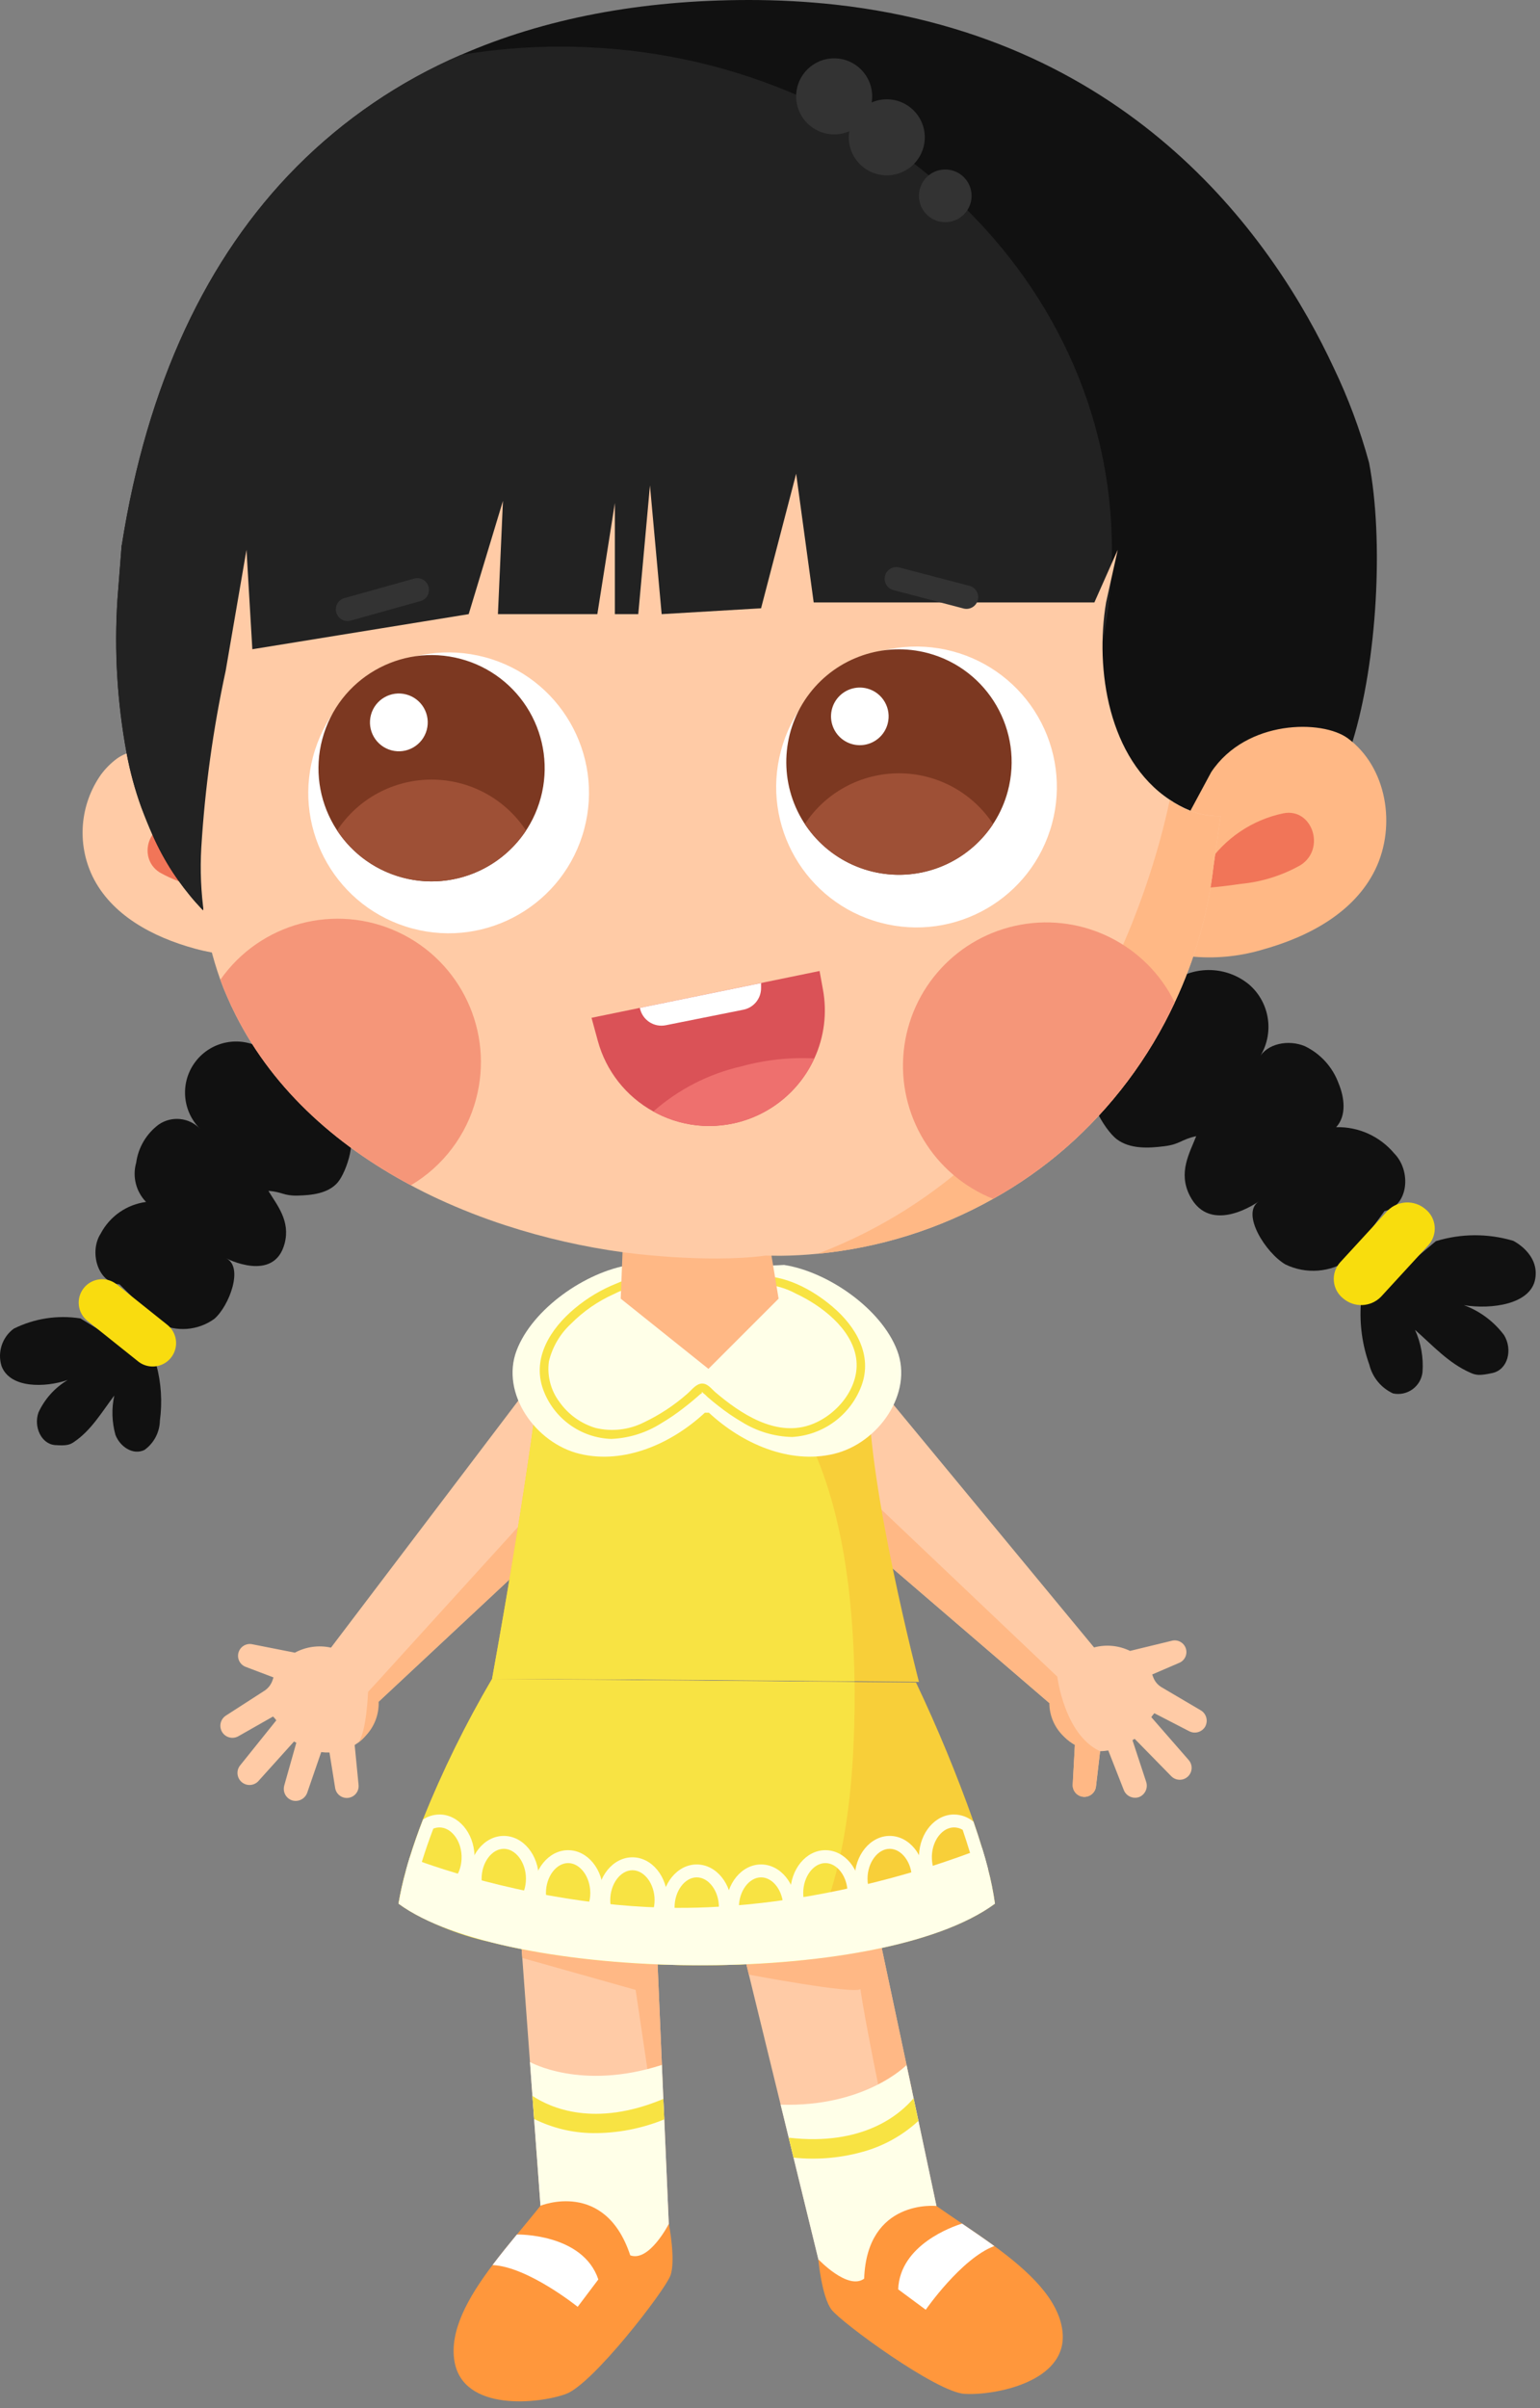 <?xml version="1.0" encoding="UTF-8"?>
<svg width="151px" height="236px" viewBox="0 0 151 236" version="1.1" xmlns="http://www.w3.org/2000/svg" xmlns:xlink="http://www.w3.org/1999/xlink">
    <rect x="0" y="0" width="151" height="236" fill="#808080" stroke="none"/>
    <title>女孩02</title>
    <g id="人教一年级上" stroke="none" stroke-width="1" fill="none" fill-rule="evenodd">
        <g id="第3课练一练第1—4题" transform="translate(-948, -379)" fill-rule="nonzero">
            <g id="女孩02" transform="translate(948, 379)">
                <path d="M11.714,125.862 C9.581,125.724 8.714,122.673 9.878,120.882 C10.772,119.193 12.427,118.041 14.321,117.79 C13.334,116.775 12.964,115.311 13.352,113.949 C13.555,112.454 14.352,111.104 15.563,110.204 C16.835,109.33 18.552,109.509 19.617,110.625 C17.83,108.846 17.644,106.015 19.184,104.018 C20.724,102.02 23.509,101.48 25.684,102.756 L33.778,110.986 C35.19,111.051 34.02,114.869 33.078,115.919 C32.136,116.969 30.567,117.136 29.155,117.168 C27.796,117.199 27.675,116.798 26.319,116.707 C27.183,118.132 28.496,119.662 27.904,121.878 C26.868,125.755 22.179,123.316 22.179,123.316 C23.916,124.157 22.479,127.979 21.02,129.244 C19.422,130.402 17.31,130.568 15.551,129.674 L11.714,125.862 Z" id="路径_3952" fill="#111111"></path>
                <path d="M7.884,129.204 C5.652,128.853 3.365,129.205 1.342,130.212 C0.208,131.057 -0.27,132.526 0.151,133.876 C0.977,136.067 4.389,136.003 6.641,135.239 C5.381,135.986 4.379,137.1 3.768,138.431 C3.282,139.831 4.051,141.522 5.412,141.618 C6.58,141.7 6.865,141.579 7.282,141.294 C8.96,140.149 9.947,138.429 11.206,136.763 C10.93,138.035 10.969,139.356 11.317,140.61 C11.766,141.789 13.065,142.65 14.177,142.087 C15.097,141.421 15.652,140.364 15.677,139.229 C15.926,137.394 15.808,135.528 15.328,133.739 L7.884,129.204 Z" id="路径_3953" fill="#111111"></path>
                <path d="M13.505,133.387 L8.578,129.449 C7.589,128.658 7.428,127.215 8.218,126.226 C9.009,125.237 10.452,125.075 11.441,125.866 L16.368,129.803 C17.027,130.308 17.361,131.13 17.242,131.952 C17.123,132.773 16.569,133.467 15.794,133.764 C15.019,134.062 14.144,133.918 13.505,133.387" id="路径_3954" fill="#F9DC0F"></path>
                <path d="M135.746,118.692 C138.113,118.18 138.41,114.751 136.699,113.026 C135.293,111.352 133.202,110.408 131.016,110.462 C132.039,109.342 131.84,107.59 131.25,106.167 C130.662,104.564 129.47,103.255 127.929,102.519 C126.343,101.86 124.249,102.253 123.465,103.664 C124.984,101.364 124.563,98.294 122.481,96.487 C120.303,94.684 117.18,94.583 114.89,96.242 L107.624,106.47 C106.051,106.781 108.217,110.685 109.514,111.652 C110.811,112.619 112.608,112.532 114.204,112.325 C115.738,112.125 115.786,111.674 117.29,111.345 C116.635,113.024 115.5,114.894 116.659,117.174 C118.689,121.164 123.417,117.741 123.417,117.741 C121.651,118.941 124.117,122.805 126.041,123.916 C128.057,124.89 130.44,124.71 132.286,123.444 L135.746,118.692 Z" id="路径_3955" fill="#111111"></path>
                <path d="M140.796,121.632 C143.265,120.874 145.902,120.863 148.377,121.599 C148.377,121.599 150.968,122.862 150.532,125.335 C150.091,127.829 146.241,128.344 143.539,127.906 C145.109,128.484 146.478,129.506 147.48,130.846 C148.34,132.272 147.851,134.218 146.342,134.554 C145.047,134.842 144.7,134.76 144.167,134.525 C142.026,133.581 140.533,131.9 138.745,130.325 C139.336,131.626 139.588,133.055 139.479,134.479 C139.401,135.151 139.043,135.759 138.494,136.154 C137.944,136.549 137.254,136.695 136.592,136.556 C135.428,136.021 134.571,134.984 134.266,133.739 C133.579,131.831 133.296,129.802 133.435,127.779 L140.796,121.632 Z" id="路径_3956" fill="#111111"></path>
                <path d="M135.405,127.087 L140.067,122.013 C140.513,121.512 140.731,120.85 140.672,120.182 C140.613,119.515 140.281,118.901 139.754,118.487 C138.668,117.564 137.054,117.636 136.054,118.651 L131.391,123.724 C130.946,124.225 130.728,124.887 130.787,125.555 C130.846,126.222 131.179,126.836 131.705,127.25 C132.791,128.173 134.405,128.102 135.405,127.087" id="路径_3957" fill="#F8DD0D"></path>
                <polygon id="路径_3958" fill="#FFCBA6" points="66.74 139.113 51.317 153.513 37.126 166.763 36.977 166.602 36.536 166.132 32.336 161.625 32.456 161.464 57.695 128.198"></polygon>
                <path d="M35.091,170.797 C34.991,170.871 34.885,170.94 34.776,171.009 L34.799,171.244 L35.16,174.944 C35.212,175.561 34.77,176.109 34.156,176.189 C33.543,176.27 32.975,175.853 32.866,175.244 L32.305,171.744 C32.035,171.753 31.764,171.74 31.496,171.704 L30.132,175.66 C29.929,176.278 29.272,176.623 28.647,176.44 C28.155,176.282 27.822,175.821 27.827,175.304 C27.827,175.186 27.845,175.068 27.878,174.955 L29.054,170.792 C28.933,170.723 28.954,170.735 28.83,170.666 L25.39,174.484 C25.122,174.82 24.692,174.984 24.268,174.912 C23.844,174.84 23.493,174.544 23.351,174.138 C23.208,173.732 23.298,173.281 23.584,172.96 L27.093,168.59 C26.997,168.457 26.889,168.333 26.772,168.218 L23.405,170.132 C23.045,170.352 22.594,170.363 22.223,170.161 C21.852,169.959 21.617,169.575 21.607,169.152 C21.596,168.73 21.812,168.334 22.172,168.114 L25.934,165.688 C26.307,165.444 26.586,165.08 26.725,164.656 C26.75,164.565 26.781,164.475 26.817,164.387 L24.11,163.36 C23.531,163.154 23.214,162.531 23.388,161.942 C23.562,161.352 24.166,161.001 24.764,161.142 L28.915,161.961 C29.996,161.376 31.253,161.2 32.453,161.468 C34.63,161.941 36.342,163.623 36.853,165.791 C36.92,166.058 36.963,166.331 36.979,166.606 C37.084,167.927 36.638,169.232 35.747,170.212 C35.549,170.428 35.33,170.624 35.093,170.797" id="路径_3959" fill="#FFCBA6"></path>
                <path d="M52.263,150.532 L51.317,153.519 L37.127,166.769 C37.173,168.061 36.671,169.313 35.745,170.215 C35.547,170.431 35.328,170.627 35.091,170.8 C35.94,169.888 36.091,165.8 36.091,165.8 L36.676,165.169 L36.991,164.825 L51.06,149.345 L52.263,150.532 Z" id="路径_3960" fill="#FFB885"></path>
                <polygon id="路径_3961" fill="#FFCBA6" points="107.405 161.606 104.263 165.287 103.03 166.732 102.887 166.898 82.447 149.342 72.459 140.765 80.927 129.579 107.278 161.452"></polygon>
                <path d="M118.181,169.192 C117.861,169.751 117.155,169.954 116.587,169.65 L113.187,167.896 C113.076,168.015 112.975,168.143 112.887,168.28 L116.533,172.46 C116.816,172.766 116.914,173.2 116.79,173.598 C116.666,173.996 116.339,174.297 115.933,174.389 C115.526,174.48 115.102,174.348 114.819,174.042 L111.258,170.407 C111.138,170.482 111.158,170.47 111.041,170.539 L112.382,174.615 C112.586,175.222 112.278,175.882 111.682,176.115 C111.072,176.322 110.408,176.007 110.182,175.404 L108.668,171.545 C108.404,171.589 108.136,171.614 107.868,171.62 L107.587,174.05 L107.461,175.106 C107.376,175.708 106.834,176.138 106.228,176.085 C105.622,176.032 105.164,175.514 105.185,174.906 L105.397,170.996 C105.034,170.789 104.698,170.536 104.397,170.245 C103.477,169.31 102.985,168.036 103.038,166.725 C103.059,165.88 103.277,165.051 103.675,164.305 C103.946,163.801 104.289,163.339 104.695,162.935 C105.41,162.215 106.305,161.701 107.287,161.444 C108.462,161.134 109.709,161.256 110.801,161.788 L114.867,160.802 C115.455,160.633 116.073,160.956 116.269,161.535 C116.465,162.115 116.17,162.747 115.6,162.969 L112.974,164.099 C113.013,164.185 113.046,164.273 113.074,164.363 C113.225,164.777 113.515,165.125 113.894,165.349 L117.712,167.596 C118.274,167.911 118.482,168.616 118.182,169.185" id="路径_3962" fill="#FFCBA6"></path>
                <path d="M107.861,171.623 L107.454,175.109 C107.369,175.711 106.827,176.141 106.221,176.088 C105.615,176.035 105.157,175.517 105.178,174.909 L105.39,170.999 C105.026,170.792 104.69,170.54 104.39,170.248 C103.438,169.393 102.892,168.174 102.89,166.894 L82.45,149.338 L84.422,146.038 L103.67,164.31 C103.67,164.31 104.355,169.991 107.861,171.621" id="路径_3963" fill="#FFB885"></path>
                <polygon id="路径_3964" fill="#FFCBA6" points="65.742 221.802 52.997 216.16 51.964 202.073 51.213 191.879 51.058 189.768 51.024 189.298 64.263 187.451 64.383 190.278 64.899 202.358 64.899 202.375 64.916 202.775"></polygon>
                <polygon id="路径_3965" fill="#FFB885" points="64.917 202.773 63.478 202.773 62.326 195.01 51.214 191.88 51.059 189.769 64.384 190.28 64.9 202.36 64.9 202.378"></polygon>
                <path d="M65.742,221.802 L61.542,222.426 L52.998,216.163 L52.367,207.655 L52.203,205.396 L51.962,202.076 C51.962,202.076 56.977,204.922 64.898,202.363 L64.898,202.375 L65.039,205.693 L65.133,207.698 L65.742,221.802 Z" id="路径_3966" fill="#FFFFE8"></path>
                <path d="M65.135,207.699 C62.902,208.61 60.51,209.067 58.098,209.043 C56.108,209.017 54.15,208.542 52.369,207.655 L52.205,205.395 C53.956,206.556 58.286,208.53 65.041,205.695 L65.135,207.699 Z" id="路径_3967" fill="#F8E343"></path>
                <path d="M65.719,223.041 C65.146,224.526 58.135,233.648 55.485,234.611 C52.835,235.574 45.417,236.371 44.563,231.417 C44.047,228.407 45.922,225.117 48.295,221.974 C49.058,220.96 49.878,219.956 50.675,218.987 C50.678,218.984 50.682,218.982 50.686,218.981 C51.486,218.007 52.286,217.061 52.997,216.161 C52.997,216.161 59.332,213.561 61.797,221.022 C63.66,221.705 65.581,217.938 65.581,217.938 C65.581,217.938 66.292,221.55 65.724,223.038" id="路径_3968" fill="#FF973C"></path>
                <path d="M58.667,223.385 L56.643,226.068 C56.643,226.068 51.758,222.135 48.295,221.974 C49.058,220.96 49.878,219.956 50.675,218.987 C50.678,218.984 50.682,218.982 50.686,218.981 C50.686,218.981 57.137,218.844 58.667,223.381" id="路径_3969" fill="#FFFFFF"></path>
                <polygon id="路径_3970" fill="#FFCBA6" points="91.824 216.189 81.16 225.162 76.55 206.27 76.544 206.259 74.056 196.082 73.001 191.759 86.228 189.843 88.888 202.371 89.456 205.054"></polygon>
                <path d="M89.457,205.055 L86.63,206.866 C86.63,206.866 84.73,197.716 84.371,194.935 C83.648,195.445 73.43,193.514 73.43,193.514 L73.001,191.759 L86.229,189.844 L88.889,202.371 L89.457,205.055 Z" id="路径_3971" fill="#FFB885"></path>
                <path d="M81.158,225.16 L86.487,223.922 L91.822,216.191 L90.054,207.845 L89.581,205.629 L88.888,202.373 C88.888,202.373 84.864,206.505 76.545,206.257 L76.545,206.269 L77.335,209.494 L77.805,211.447 L81.158,225.16 Z" id="路径_3972" fill="#FFFFE8"></path>
                <path d="M77.805,211.447 C80.204,211.699 82.629,211.471 84.938,210.775 C86.841,210.195 88.589,209.194 90.052,207.845 L89.58,205.629 C88.222,207.229 84.615,210.335 77.336,209.494 L77.805,211.447 Z" id="路径_3973" fill="#F8E343"></path>
                <path d="M94.576,234.6 C91.767,234.416 82.49,227.611 81.527,226.338 C80.564,225.065 80.237,221.407 80.237,221.407 C80.237,221.407 83.137,224.485 84.732,223.307 C85.019,215.458 91.819,216.186 91.819,216.186 C92.61,216.742 93.458,217.315 94.33,217.906 C95.373,218.617 96.451,219.351 97.495,220.106 C100.843,222.561 103.825,225.306 104.18,228.484 C104.736,233.478 97.392,234.779 94.58,234.596" id="路径_3974" fill="#FF973C"></path>
                <path d="M97.495,220.111 C94.255,221.326 90.77,226.355 90.77,226.355 L88.07,224.355 C88.231,219.998 93.408,218.197 94.331,217.91 C95.375,218.621 96.452,219.356 97.496,220.11" id="路径_3975" fill="#FFFFFF"></path>
                <path d="M53.041,133.861 C53.041,133.861 51.964,143.993 48.25,164.536 C63.85,164.536 90.105,164.823 90.105,164.823 C90.105,164.823 85.091,145.603 85.205,136.53 C74.99,136.73 53.045,133.861 53.045,133.861" id="路径_3976" fill="#F8CF39"></path>
                <path d="M83.792,164.771 C79.205,164.725 72.331,164.662 65.146,164.611 C59.367,164.57 53.387,164.536 48.246,164.536 C49.008,160.322 49.663,156.547 50.212,153.212 C52.357,140.266 53.039,133.862 53.039,133.862 C53.039,133.862 65.762,135.524 76.339,136.235 C81.729,143.196 83.609,153.379 83.787,164.771" id="路径_3977" fill="#F8E343"></path>
                <path d="M68.605,124.364 L61.737,123.964 C57.419,124.641 52.205,128.264 50.653,132.349 C49.062,136.538 52.499,141.438 56.853,142.479 C61.207,143.52 65.828,141.496 69.111,138.446 L69.511,138.446 C72.794,141.496 77.411,143.519 81.769,142.479 C86.127,141.439 89.569,136.538 87.969,132.349 C86.417,128.263 81.202,124.641 76.885,123.964 L68.605,124.364 Z" id="路径_3978" fill="#FFFFE8"></path>
                <path d="M68.386,125.389 L63.299,125.154 C62.325,125.157 61.363,125.367 60.477,125.77 C58.968,126.368 57.565,127.206 56.322,128.252 C54.011,130.191 52.148,133.052 53.246,136.141 C54.267,138.981 56.916,140.911 59.932,141.014 C61.667,140.943 63.353,140.417 64.821,139.489 C65.572,139.046 66.293,138.556 66.981,138.021 C67.319,137.761 67.652,137.494 67.981,137.221 C68.126,137.098 68.27,136.974 68.415,136.847 L68.669,136.623 C68.875,136.523 68.9,136.464 68.746,136.451 C68.859,136.368 69.04,136.551 68.88,136.47 C69.064,136.601 69.233,136.751 69.387,136.916 C69.739,137.22 70.098,137.515 70.465,137.8 C71.176,138.362 71.924,138.873 72.705,139.332 C74.19,140.266 75.899,140.781 77.652,140.825 C80.715,140.654 83.387,138.689 84.464,135.817 C85.59,132.812 83.913,129.999 81.645,128.069 C79.602,126.332 76.905,124.896 74.169,125.054 L68.382,125.388 C67.832,125.42 67.829,126.281 68.382,126.248 L72.821,125.992 C73.532,125.951 74.25,125.876 74.963,125.868 C76.037,125.949 77.083,126.255 78.03,126.768 C80.507,127.924 83.499,130.177 83.943,133.08 C84.387,135.983 81.967,138.82 79.325,139.68 C75.979,140.771 72.605,138.531 70.163,136.456 C69.763,136.119 69.403,135.586 68.851,135.588 C68.251,135.588 67.799,136.247 67.366,136.611 C66.092,137.729 64.669,138.665 63.138,139.392 C61.667,140.133 59.981,140.325 58.381,139.935 C56.957,139.506 55.718,138.613 54.859,137.399 C53.998,136.258 53.626,134.822 53.823,133.407 C54.165,131.997 54.916,130.719 55.982,129.734 C57.202,128.502 58.64,127.508 60.224,126.803 C61.173,126.306 62.224,126.037 63.295,126.016 L68.382,126.251 C68.936,126.277 68.934,125.417 68.382,125.391" id="路径_3979" fill="#F8E343"></path>
                <path d="M97.558,186.56 C86.158,194.951 49.482,194.251 39.076,186.56 C39.262,185.457 39.507,184.365 39.81,183.288 C39.925,182.869 40.045,182.449 40.177,182.029 C40.561,180.792 41.002,179.541 41.477,178.31 C43.389,173.557 45.653,168.953 48.249,164.536 L89.817,164.886 C91.929,169.333 93.812,173.886 95.458,178.526 L95.458,178.534 C95.758,179.408 96.043,180.274 96.301,181.127 C96.508,181.806 96.701,182.463 96.863,183.106 L96.863,183.113 C97.162,184.247 97.394,185.398 97.557,186.56" id="路径_3980" fill="#F8CF39"></path>
                <path d="M83.805,165.648 C83.805,175.865 82.733,185.188 78.405,192.131 L78.399,192.131 C68.153,193.146 56.468,192.476 48.011,190.308 C44.828,189.614 41.799,188.343 39.073,186.558 C39.259,185.456 39.504,184.365 39.807,183.29 C39.921,182.866 40.042,182.447 40.174,182.029 C40.558,180.79 40.999,179.54 41.474,178.308 C43.387,173.556 45.65,168.953 48.245,164.536 L65.165,164.673 L83.788,164.823 C83.799,165.098 83.799,165.373 83.799,165.648" id="路径_3981" fill="#F8E343"></path>
                <path d="M97.558,186.56 C86.158,194.951 49.482,194.251 39.076,186.56 C39.262,185.457 39.507,184.365 39.81,183.288 C39.925,182.869 40.045,182.449 40.177,182.029 C40.177,182.029 42.361,182.911 45.962,183.929 C46.019,183.943 46.077,183.964 46.134,183.978 C47.877,184.468 49.952,184.985 52.263,185.453 C52.383,185.474 52.504,185.503 52.63,185.531 C54.476,185.887 56.477,186.215 58.581,186.468 C58.736,186.488 58.881,186.502 59.04,186.523 C60.915,186.733 62.87,186.887 64.877,186.943 C65.049,186.95 65.221,186.95 65.393,186.957 C66.726,186.985 68.083,186.969 69.464,186.908 C70.043,186.88 70.616,186.852 71.189,186.808 L71.751,186.766 C73.741,186.619 75.679,186.389 77.531,186.109 C77.686,186.088 77.84,186.06 77.989,186.039 C80.059,185.717 82.032,185.326 83.861,184.913 C84.015,184.878 84.17,184.844 84.319,184.813 C86.519,184.303 88.51,183.751 90.248,183.227 C90.362,183.191 90.471,183.157 90.58,183.127 C93.149,182.327 95.121,181.596 96.302,181.127 C96.509,181.806 96.702,182.463 96.864,183.106 L96.864,183.113 C97.163,184.247 97.395,185.398 97.558,186.56" id="路径_3982" fill="#FFFFE8"></path>
                <path d="M43.089,179.087 C44.226,179.087 45.199,180.332 45.258,181.862 L45.258,181.889 L45.258,181.922 C45.258,181.952 45.258,181.984 45.258,182.015 C45.262,182.517 45.162,183.013 44.966,183.475 C44.933,183.55 44.895,183.623 44.853,183.694 L44.845,183.707 L44.838,183.72 C44.526,184.422 43.85,184.894 43.083,184.944 C42.146,184.847 41.366,184.181 41.123,183.271 C41.211,182.959 41.296,182.671 41.38,182.405 C41.699,181.376 42.071,180.305 42.487,179.205 C42.678,179.128 42.882,179.089 43.087,179.09 M43.087,177.823 C42.514,177.824 41.953,177.995 41.476,178.313 C41,179.543 40.559,180.795 40.176,182.032 C40.044,182.452 39.924,182.872 39.809,183.291 C40.112,184.897 41.458,186.097 43.088,186.214 C44.325,186.165 45.432,185.433 45.961,184.314 C46.024,184.205 46.082,184.093 46.133,183.978 C46.399,183.357 46.535,182.688 46.533,182.013 C46.533,181.944 46.533,181.874 46.527,181.813 C46.441,179.589 44.933,177.82 43.092,177.82" id="路径_3983" fill="#FFFFE8"></path>
                <path d="M49.396,181.184 C50.575,181.184 51.57,182.525 51.57,184.113 C51.57,185.701 50.575,187.042 49.396,187.042 C48.217,187.042 47.222,185.701 47.222,184.113 C47.222,182.525 48.222,181.184 49.396,181.184 M49.396,179.918 C47.496,179.918 45.956,181.796 45.956,184.118 C45.956,186.44 47.497,188.318 49.396,188.318 C51.295,188.318 52.836,186.44 52.836,184.118 C52.836,181.796 51.296,179.918 49.396,179.918" id="路径_3984" fill="#FFFFE8"></path>
                <path d="M55.705,182.582 C56.883,182.582 57.879,183.924 57.879,185.511 C57.879,187.098 56.879,188.44 55.705,188.44 C54.531,188.44 53.531,187.099 53.531,185.511 C53.531,183.923 54.531,182.582 55.705,182.582 M55.705,181.317 C53.805,181.317 52.265,183.194 52.265,185.511 C52.265,187.828 53.806,189.711 55.705,189.711 C57.604,189.711 59.145,187.833 59.145,185.511 C59.145,183.189 57.605,181.317 55.705,181.317" id="路径_3985" fill="#FFFFE8"></path>
                <path d="M62.01,183.282 C63.188,183.282 64.184,184.623 64.184,186.21 C64.184,187.797 63.184,189.14 62.01,189.14 C60.836,189.14 59.836,187.798 59.836,186.21 C59.836,184.622 60.836,183.282 62.01,183.282 M62.01,182.015 C60.11,182.015 58.57,183.894 58.57,186.215 C58.57,188.536 60.111,190.415 62.01,190.415 C63.909,190.415 65.45,188.536 65.45,186.215 C65.45,183.894 63.91,182.015 62.01,182.015" id="路径_3986" fill="#FFFFE8"></path>
                <path d="M68.317,183.981 C69.495,183.981 70.491,185.322 70.491,186.91 C70.491,188.498 69.491,189.839 68.317,189.839 C67.143,189.839 66.143,188.497 66.143,186.91 C66.143,185.323 67.143,183.981 68.317,183.981 M68.317,182.715 C66.417,182.715 64.877,184.593 64.877,186.915 C64.877,189.237 66.417,191.115 68.317,191.115 C70.217,191.115 71.757,189.237 71.757,186.915 C71.757,184.593 70.216,182.715 68.317,182.715" id="路径_3987" fill="#FFFFE8"></path>
                <path d="M74.624,183.981 C75.802,183.981 76.798,185.322 76.798,186.91 C76.798,188.498 75.798,189.839 74.624,189.839 C73.45,189.839 72.45,188.497 72.45,186.91 C72.45,185.323 73.45,183.981 74.624,183.981 M74.624,182.715 C72.724,182.715 71.184,184.593 71.184,186.915 C71.184,189.237 72.724,191.115 74.624,191.115 C76.524,191.115 78.064,189.237 78.064,186.915 C78.064,184.593 76.523,182.715 74.624,182.715" id="路径_3988" fill="#FFFFE8"></path>
                <path d="M80.931,182.582 C82.109,182.582 83.105,183.924 83.105,185.511 C83.105,187.098 82.105,188.44 80.931,188.44 C79.757,188.44 78.757,187.099 78.757,185.511 C78.757,183.923 79.752,182.582 80.931,182.582 M80.931,181.317 C79.031,181.317 77.491,183.194 77.491,185.511 C77.491,187.828 79.031,189.711 80.931,189.711 C82.831,189.711 84.371,187.833 84.371,185.511 C84.371,183.189 82.83,181.317 80.931,181.317" id="路径_3989" fill="#FFFFE8"></path>
                <path d="M87.238,181.184 C88.416,181.184 89.412,182.525 89.412,184.113 C89.412,185.701 88.412,187.042 87.238,187.042 C86.064,187.042 85.063,185.701 85.063,184.113 C85.063,182.525 86.063,181.184 87.238,181.184 M87.238,179.918 C85.338,179.918 83.797,181.796 83.797,184.118 C83.797,186.44 85.338,188.318 87.238,188.318 C89.138,188.318 90.678,186.44 90.678,184.118 C90.678,181.796 89.137,179.918 87.238,179.918" id="路径_3990" fill="#FFFFE8"></path>
                <path d="M93.544,179.087 C93.842,179.088 94.134,179.169 94.39,179.321 C94.673,180.161 94.898,180.86 95.09,181.496 C95.271,182.096 95.424,182.623 95.555,183.112 C95.356,184.096 94.542,184.838 93.543,184.944 C92.772,184.892 92.094,184.416 91.782,183.709 C91.65,183.463 91.549,183.202 91.482,182.931 C91.41,182.631 91.374,182.324 91.373,182.015 C91.373,181.984 91.373,181.952 91.373,181.928 L91.373,181.895 L91.373,181.862 C91.433,180.332 92.406,179.087 93.542,179.087 M93.542,177.82 C91.702,177.82 90.194,179.589 90.108,181.813 C90.102,181.876 90.102,181.946 90.102,182.013 C90.103,182.421 90.151,182.827 90.246,183.223 C90.34,183.603 90.482,183.97 90.67,184.314 C91.199,185.433 92.306,186.165 93.542,186.214 C95.238,186.085 96.617,184.797 96.862,183.114 L96.862,183.107 C96.696,182.464 96.507,181.807 96.3,181.128 C96.042,180.275 95.756,179.409 95.457,178.535 L95.457,178.527 C94.92,178.076 94.243,177.826 93.542,177.821" id="路径_3991" fill="#FFFFE8"></path>
                <path d="M76.344,127.268 L69.464,134.148 L60.864,127.268 L61.174,119.293 C61.174,119.293 69.103,120.399 75.074,119.608 L76.344,127.268 Z" id="路径_3992" fill="#FFB885"></path>
                <path d="M25.315,80.654 L25.315,93.532 C24.793,93.599 24.266,93.628 23.739,93.618 C22.741,93.608 21.746,93.516 20.763,93.343 C20.241,93.243 19.685,93.125 19.106,92.964 C14.995,91.841 10.906,89.685 9.055,85.849 C7.528,82.634 7.846,78.846 9.887,75.93 C10.333,75.321 10.868,74.784 11.475,74.336 C11.766,74.129 12.082,73.961 12.415,73.836 C15.126,72.953 18.082,73.237 20.574,74.621 C20.875,74.781 21.163,74.966 21.434,75.172 C22.255,75.749 22.961,76.474 23.515,77.31 L25.315,80.654 Z" id="路径_3993" fill="#FFCBA6"></path>
                <path d="M23.873,85.45 C22.313,83.126 19.905,81.504 17.164,80.933 C14.636,80.433 13.409,84.033 15.628,85.481 C17.245,86.398 19.036,86.965 20.886,87.143 C30.806,88.596 23.873,85.45 23.873,85.45" id="路径_3994" fill="#F17558"></path>
                <path d="M132.605,72.708 C132.376,73.47 132.124,74.193 131.854,74.875 L119.814,79.966 C119.771,79.975 119.726,79.98 119.682,79.983 C118.684,80.041 117.686,79.863 116.769,79.462 C116.38,79.311 115.999,79.139 115.628,78.946 C115.456,78.854 115.29,78.756 115.128,78.659 C110.932,76.066 108.019,71.827 107.101,66.98 C106.577,64.313 106.85,61.551 107.886,59.039 L91.001,60.031 L68.901,61.331 L22.46,65.918 L21.445,75.166 L20.659,82.333 L20.149,87.023 L20,88.348 L19.937,88.927 L19.908,89.208 C19.438,88.708 18.997,88.221 18.595,87.723 C18.223,87.27 17.884,86.823 17.563,86.381 C17.351,86.089 17.151,85.796 16.956,85.504 C16.188,84.33 15.52,83.095 14.956,81.811 C14.595,80.997 14.234,80.111 13.856,79.105 C13.236,77.389 12.757,75.624 12.423,73.83 C11.497,68.849 11.195,63.773 11.523,58.717 C11.661,56.922 11.804,55.133 11.941,53.344 L11.941,53.465 C14.413,37.665 20.272,25.227 29.085,16.352 C33.709,11.7 39.179,7.975 45.202,5.378 C53.366,1.811 62.832,0 73.451,0 C76.267,-0.002 79.08,0.149 81.879,0.453 C111.355,3.721 125.079,23.84 130.757,36.006 C132.198,39.006 133.363,42.13 134.238,45.34 C135.682,52.863 135.063,64.748 132.609,72.707" id="路径_3995" fill="#111111"></path>
                <path d="M109.025,53.879 C109.025,54.297 109.019,54.715 109.008,55.134 C108.985,56.034 108.933,56.918 108.853,57.795 C108.85,57.904 108.84,58.014 108.824,58.122 C108.79,58.5 108.756,58.884 108.704,59.251 C108.555,60.541 108.343,61.814 108.085,63.07 C108.05,63.259 108.01,63.442 107.97,63.62 C107.723,64.753 107.43,65.873 107.093,66.98 C106.569,64.313 106.842,61.551 107.878,59.039 L90.993,60.031 L68.893,61.331 L22.452,65.918 L21.437,75.166 L20.651,82.333 L20.141,87.023 L19.992,88.348 L19.929,88.927 L19.9,89.208 C19.43,88.708 18.989,88.222 18.587,87.723 C18.215,87.27 17.876,86.823 17.555,86.381 C17.343,86.089 17.142,85.796 16.948,85.504 C16.18,84.331 15.512,83.096 14.948,81.812 C14.587,80.997 14.226,80.112 13.848,79.105 C13.228,77.389 12.749,75.624 12.415,73.83 C11.489,68.849 11.187,63.773 11.515,58.717 C11.652,56.922 11.796,55.133 11.933,53.345 L11.933,53.465 C14.405,37.665 20.264,25.227 29.077,16.352 C33.701,11.7 39.171,7.975 45.194,5.378 C48.421,4.837 51.687,4.566 54.958,4.569 C84.818,4.569 109.025,26.644 109.025,53.878" id="路径_3996" fill="#222222"></path>
                <path d="M90.678,13.457 C90.679,14.965 89.771,16.324 88.378,16.901 C86.985,17.478 85.382,17.16 84.316,16.094 C83.25,15.028 82.931,13.425 83.508,12.032 C84.085,10.639 85.444,9.731 86.951,9.731 C89.009,9.731 90.678,11.399 90.678,13.457" id="路径_3997" fill="#333333"></path>
                <path d="M85.518,9.444 C85.518,11.502 83.85,13.171 81.791,13.171 C79.733,13.171 78.064,11.502 78.064,9.444 C78.064,7.386 79.733,5.717 81.791,5.717 C83.85,5.717 85.518,7.386 85.518,9.444" id="路径_3998" fill="#333333"></path>
                <path d="M95.265,19.191 C95.266,20.235 94.637,21.176 93.673,21.576 C92.708,21.976 91.598,21.756 90.859,21.017 C90.121,20.279 89.9,19.169 90.3,18.205 C90.699,17.24 91.64,16.611 92.684,16.611 C94.109,16.611 95.265,17.766 95.265,19.191" id="路径_3999" fill="#333333"></path>
                <path d="M123.679,93.094 C128.251,91.845 132.809,89.448 134.865,85.178 C136.921,80.908 135.979,75.178 132.165,72.361 C129.665,70.506 122.207,70.506 118.765,75.661 L116.758,79.388 L116.758,93.732 C119.082,93.966 121.429,93.751 123.672,93.099" id="路径_4000" fill="#FFB885"></path>
                <path d="M118.371,84.732 C120.108,82.145 122.788,80.34 125.839,79.704 C128.654,79.148 130.019,83.152 127.549,84.766 C125.75,85.788 123.756,86.419 121.696,86.617 C110.654,88.234 118.371,84.732 118.371,84.732" id="路径_4001" fill="#F17558"></path>
                <path d="M115.624,78.946 C115.309,78.776 115.003,78.59 114.707,78.389 C108.681,74.376 107.356,65.598 108.452,59.039 L109.598,53.879 L107.305,59.039 L79.784,59.039 L78.064,46.425 L74.624,59.612 L64.877,60.186 L63.73,47.572 L62.583,60.186 L60.29,60.186 L60.29,49.292 L58.57,60.186 L48.823,60.186 L49.316,49.086 L45.956,60.186 L24.742,63.626 L24.169,53.879 L22.128,65.736 C20.893,71.448 20.093,77.246 19.737,83.079 C19.486,87.446 20.112,91.819 21.577,95.94 L21.743,96.387 C21.858,96.708 21.99,97.029 22.128,97.345 C22.266,97.661 22.386,97.952 22.528,98.25 C22.602,98.434 22.688,98.617 22.78,98.795 C26.387,106.386 32.739,112.137 40.285,116.156 C41.168,116.632 42.068,117.079 42.985,117.504 C45.128,118.494 47.328,119.355 49.573,120.084 C53.352,121.315 57.235,122.201 61.173,122.733 C61.173,122.733 69.102,123.839 75.073,123.048 C75.548,123.059 76.018,123.065 76.494,123.065 C77.727,123.054 78.956,122.987 80.181,122.865 C86.225,122.287 92.081,120.454 97.375,117.481 C99.908,116.071 102.288,114.402 104.475,112.499 C109,108.544 112.649,103.688 115.186,98.24 L115.186,98.234 C117.177,94.005 118.463,89.478 118.993,84.834 L119.681,79.977 C118.261,80.001 116.861,79.643 115.627,78.94" id="路径_4002" fill="#FFCBA6"></path>
                <path d="M119.678,79.983 L118.99,84.84 C118.46,89.484 117.174,94.011 115.183,98.24 L115.183,98.246 C112.646,103.694 108.998,108.55 104.473,112.505 C102.286,114.407 99.906,116.077 97.373,117.487 C92.077,120.46 86.219,122.294 80.173,122.871 C105.44,113.239 112.923,86.802 114.7,78.39 C114.996,78.591 115.302,78.777 115.617,78.947 C116.851,79.65 118.251,80.008 119.671,79.984" id="路径_4003" fill="#FFB885"></path>
                <path d="M57.283,81.252 C55.321,88.594 47.779,92.955 40.438,90.993 C33.096,89.032 28.734,81.49 30.696,74.148 C32.657,66.806 40.199,62.445 47.541,64.406 C54.883,66.368 59.244,73.91 57.283,81.252" id="路径_4004" fill="#FFFFFF"></path>
                <path d="M103.161,80.679 C101.199,88.02 93.657,92.381 86.315,90.419 C78.974,88.457 74.613,80.916 76.574,73.574 C78.536,66.232 86.077,61.871 93.419,63.832 C96.945,64.774 99.953,67.078 101.78,70.238 C103.607,73.397 104.104,77.153 103.161,80.679" id="路径_4005" fill="#FFFFFF"></path>
                <path d="M53.031,78.151 C51.45,84.068 45.372,87.582 39.456,86.001 C33.539,84.421 30.024,78.343 31.605,72.426 C33.186,66.509 39.263,62.994 45.18,64.575 C48.022,65.334 50.445,67.191 51.917,69.737 C53.39,72.283 53.79,75.31 53.031,78.151" id="路径_4006" fill="#7C3821"></path>
                <path d="M41.845,71.526 C41.441,73.037 39.888,73.935 38.377,73.531 C36.865,73.127 35.968,71.574 36.371,70.063 C36.775,68.551 38.328,67.653 39.839,68.057 C40.565,68.251 41.185,68.725 41.561,69.376 C41.937,70.027 42.039,70.8 41.845,71.526" id="路径_4007" fill="#FFFFFF"></path>
                <path d="M51.577,81.391 C49.524,84.504 46.044,86.377 42.315,86.376 C38.586,86.375 35.107,84.5 33.056,81.385 C35.109,78.271 38.589,76.398 42.318,76.399 C46.048,76.4 49.527,78.276 51.577,81.391" id="路径_4008" fill="#9E5036"></path>
                <path d="M115.183,98.237 C115.183,98.237 115.189,98.237 115.183,98.243 C112.647,103.691 109,108.548 104.476,112.504 C102.288,114.405 99.908,116.074 97.376,117.485 C91.556,115.162 87.979,109.264 88.609,103.029 C89.238,96.794 93.923,91.731 100.09,90.619 C106.257,89.506 112.415,92.615 115.183,98.237" id="路径_4009" fill="#F59679"></path>
                <path d="M46.679,107.705 C45.739,111.251 43.443,114.286 40.286,116.156 C32.74,112.137 26.386,106.386 22.781,98.795 C22.689,98.617 22.603,98.434 22.529,98.25 C22.368,97.912 22.229,97.574 22.076,97.23 C21.91,96.83 21.755,96.422 21.606,96.014 C25.519,90.437 32.869,88.471 39.043,91.35 C45.217,94.229 48.436,101.123 46.679,107.705" id="路径_4010" fill="#F59679"></path>
                <path d="M98.819,77.532 C97.666,81.85 94.025,85.048 89.595,85.634 C85.165,86.22 80.817,84.08 78.581,80.211 C76.344,76.342 76.658,71.507 79.377,67.96 C82.096,64.413 86.684,62.854 91.001,64.009 C96.89,65.59 100.388,71.64 98.819,77.532" id="路径_4011" fill="#7C3821"></path>
                <path d="M97.373,80.758 C95.327,83.86 91.86,85.726 88.144,85.725 C84.428,85.724 80.962,83.855 78.918,80.752 C80.963,77.649 84.431,75.781 88.147,75.783 C91.864,75.784 95.33,77.653 97.373,80.758" id="路径_4012" fill="#9E5036"></path>
                <path d="M87.036,70.932 C86.742,72.036 85.812,72.853 84.679,73.004 C83.547,73.154 82.435,72.608 81.863,71.619 C81.291,70.63 81.371,69.394 82.065,68.487 C82.76,67.58 83.933,67.181 85.036,67.476 C86.543,67.878 87.438,69.425 87.036,70.932" id="路径_4013" fill="#FFFFFF"></path>
                <path d="M41.198,58.915 L34.32,60.838 C33.726,60.967 33.135,60.61 32.972,60.025 C32.809,59.44 33.13,58.829 33.705,58.632 L40.584,56.709 C40.982,56.589 41.413,56.694 41.712,56.983 C42.01,57.271 42.13,57.698 42.024,58.1 C41.918,58.501 41.603,58.814 41.201,58.918" id="路径_4014" fill="#333333"></path>
                <path d="M94.505,59.639 L87.597,57.829 C87.201,57.725 86.89,57.418 86.782,57.023 C86.673,56.628 86.784,56.206 87.072,55.914 C87.36,55.623 87.781,55.507 88.177,55.611 L95.087,57.421 C95.683,57.595 96.032,58.212 95.874,58.813 C95.717,59.413 95.11,59.78 94.505,59.639" id="路径_4015" fill="#333333"></path>
                <path d="M79.847,103.726 C78.359,106.974 75.427,109.332 71.935,110.09 C71.146,110.26 70.342,110.346 69.535,110.348 C67.938,110.347 66.359,110.006 64.903,109.348 C64.616,109.216 64.335,109.078 64.06,108.923 C61.379,107.447 59.413,104.945 58.613,101.991 L58,99.744 L80.36,95.157 L80.693,96.986 C81.112,99.265 80.817,101.617 79.85,103.723" id="路径_4016" fill="#DA5257"></path>
                <path d="M62.74,98.774 L62.74,98.774 C62.85,99.336 63.179,99.832 63.654,100.151 C64.13,100.47 64.713,100.586 65.275,100.474 L72.893,98.95 C73.9,98.749 74.624,97.865 74.624,96.839 L74.624,96.339 L62.74,98.774 Z" id="路径_4017" fill="#FFFFFF"></path>
                <path d="M79.847,103.726 C78.359,106.974 75.427,109.332 71.935,110.09 C71.146,110.26 70.342,110.346 69.535,110.348 C67.938,110.347 66.359,110.006 64.903,109.348 C64.616,109.216 64.335,109.078 64.06,108.923 C66.517,106.759 69.475,105.241 72.666,104.509 C75.004,103.865 77.429,103.6 79.85,103.723" id="路径_4018" fill="#EE706E"></path>
            </g>
        </g>
    </g>
</svg>